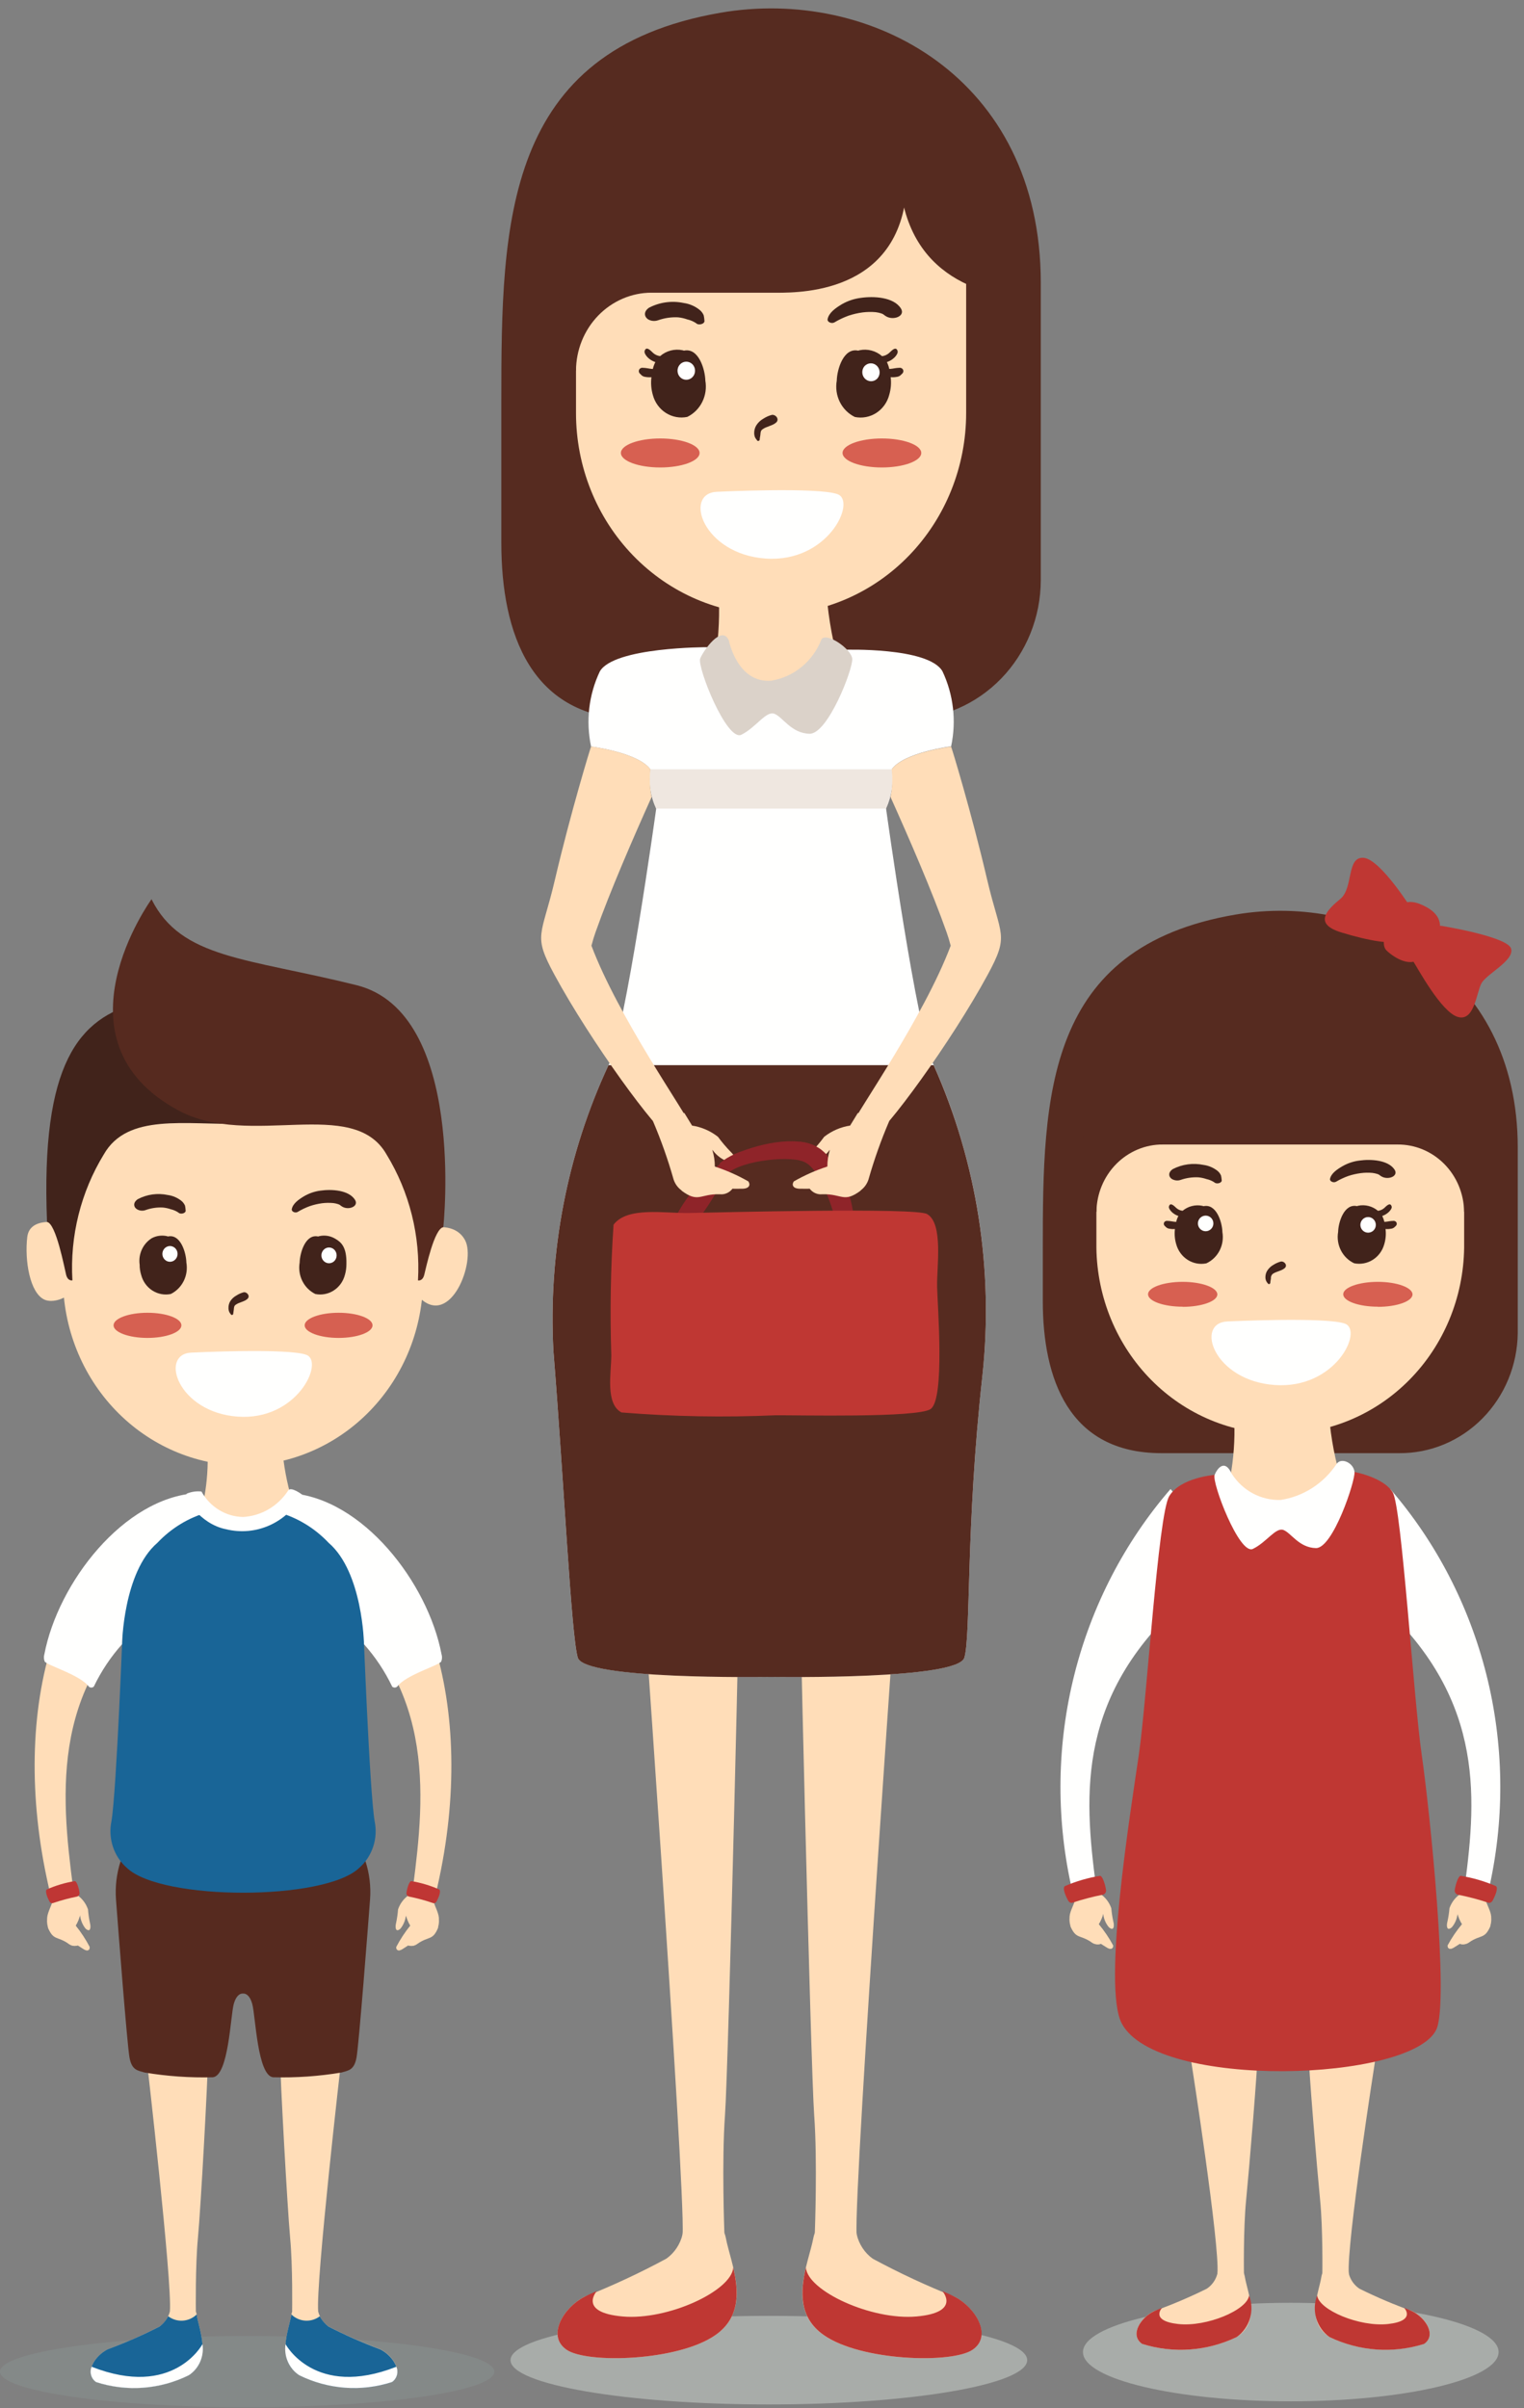<svg width="69" height="109" viewBox="0 0 69 109" fill="none" xmlns="http://www.w3.org/2000/svg">
<rect x="0" y="0" width="69" height="109" fill="#808080" stroke="none"/>
<g clip-path="url(#clip0)">
<path d="M34.81 108.832C41.256 108.832 46.507 107.931 46.507 106.827C46.507 105.723 41.252 104.822 34.81 104.822C28.367 104.822 23.114 105.722 23.114 106.827C23.114 107.932 28.368 108.832 34.81 108.832Z" fill="#A8ACA9"/>
<path d="M47.122 14.219V26.266C47.117 27.935 46.472 29.533 45.33 30.712C44.187 31.891 42.639 32.555 41.023 32.559H28.796C24.03 32.559 22.698 28.659 22.698 24.573V18.103C22.698 10.107 22.809 2.276 32.619 0.577C39.384 -0.596 47.122 3.475 47.122 12.801V14.219Z" fill="#562B20"/>
<path d="M37.652 102.845L36.891 101.075C36.891 101.075 37.017 97.831 36.862 95.73C36.708 93.63 36.144 70.428 36.175 69.052C36.206 67.675 41.461 67.248 41.461 67.248L40.831 68.42C40.831 68.42 38.645 99.05 38.783 101.128C38.921 103.206 37.652 102.845 37.652 102.845" fill="#FFDDB8"/>
<path d="M38.785 101.128C38.888 101.576 39.146 101.97 39.512 102.234C40.719 102.885 41.962 103.464 43.234 103.967C44.142 104.436 44.955 105.721 44.024 106.357C43.094 106.993 38.968 106.872 37.286 105.689C35.605 104.507 36.606 102.464 36.826 101.293C37.046 100.121 38.764 100.433 38.785 101.128Z" fill="#FFDDB8"/>
<path d="M42.665 103.699C42.886 103.793 43.082 103.886 43.242 103.967C44.15 104.436 44.962 105.721 44.032 106.357C43.101 106.993 38.975 106.872 37.294 105.69C36.152 104.891 36.243 103.692 36.488 102.64C36.572 103.695 39.45 105.03 41.493 104.85C43.536 104.67 42.668 103.703 42.665 103.699Z" fill="#BF3733"/>
<path d="M32.035 102.845L32.797 101.076C32.797 101.076 32.671 97.832 32.825 95.731C32.978 93.631 33.544 70.428 33.511 69.052C33.478 67.675 28.226 67.248 28.226 67.248L28.856 68.42C28.856 68.42 31.041 99.05 30.905 101.128C30.77 103.206 32.035 102.845 32.035 102.845" fill="#FFDDB8"/>
<path d="M30.904 101.128C30.8 101.577 30.538 101.971 30.17 102.233C28.962 102.884 27.72 103.463 26.447 103.966C25.54 104.435 24.727 105.72 25.657 106.356C26.588 106.992 30.713 106.871 32.395 105.689C34.078 104.506 33.08 102.463 32.862 101.292C32.644 100.121 30.922 100.433 30.904 101.128Z" fill="#FFDDB8"/>
<path d="M27.021 103.699C26.801 103.793 26.604 103.886 26.445 103.967C25.537 104.436 24.724 105.721 25.655 106.357C26.585 106.993 30.71 106.872 32.393 105.69C33.533 104.891 33.442 103.692 33.198 102.64C33.114 103.695 30.238 105.03 28.193 104.85C26.149 104.67 27.018 103.703 27.021 103.699Z" fill="#BF3733"/>
<path d="M32.004 29.294C32.004 29.294 27.795 29.284 27.157 30.391C26.656 31.445 26.517 32.643 26.762 33.79C26.762 33.79 28.883 34.055 29.446 34.821C29.363 35.429 29.454 36.049 29.71 36.603C29.71 36.603 28.302 46.777 27.551 48.212C25.677 52.236 24.819 56.684 25.056 61.143C25.529 66.998 25.861 74.029 26.16 75.027C26.46 76.025 34.497 75.9 34.911 75.9C35.325 75.9 43.361 76.026 43.661 75.027C43.962 74.028 43.717 69.162 44.478 62.274C44.998 57.466 44.236 52.602 42.275 48.209C41.523 46.774 40.116 36.593 40.116 36.593C40.37 36.039 40.462 35.419 40.378 34.812C40.942 34.048 43.063 33.78 43.063 33.78C43.307 32.634 43.169 31.436 42.669 30.381C42.027 29.284 38.234 29.409 38.234 29.409L34.911 31.284L32.004 29.294Z" fill="#FFFFFE"/>
<path d="M27.551 48.211C25.677 52.236 24.819 56.684 25.056 61.143C25.529 66.998 25.861 74.029 26.16 75.03C26.46 76.03 34.497 75.903 34.911 75.903C35.325 75.903 43.361 76.028 43.661 75.03C43.962 74.031 43.717 69.164 44.478 62.277C44.998 57.468 44.235 52.605 42.272 48.211H27.551Z" fill="#562B20"/>
<path d="M29.446 34.818C29.363 35.426 29.454 36.046 29.71 36.6H40.113C40.367 36.045 40.459 35.426 40.375 34.818H29.446Z" fill="#EFE7E0"/>
<path d="M32.539 26.864L32.557 27.501C32.567 28.498 32.47 29.493 32.266 30.467C31.955 31.699 33.585 32.195 34.819 32.195C36.053 32.195 37.517 31.698 37.601 31.417C37.684 31.137 37.956 29.949 37.956 29.949C37.644 28.801 37.454 27.622 37.391 26.431C37.453 25.309 32.539 26.864 32.539 26.864Z" fill="#FFDDB8"/>
<path d="M34.911 3.405C37.251 3.411 39.492 4.373 41.147 6.081C42.802 7.788 43.735 10.103 43.743 12.519V18.696C43.743 21.116 42.812 23.436 41.156 25.146C39.5 26.857 37.253 27.818 34.911 27.818C32.568 27.818 30.322 26.857 28.666 25.146C27.009 23.436 26.079 21.116 26.079 18.696V12.519C26.087 10.103 27.02 7.788 28.675 6.081C30.33 4.373 32.572 3.411 34.911 3.405" fill="#FFDDB8"/>
<path d="M29.354 14.461C29.42 14.497 29.493 14.519 29.568 14.525C29.642 14.531 29.718 14.522 29.789 14.498C30.08 14.394 30.389 14.348 30.697 14.363C30.84 14.377 30.98 14.409 31.116 14.457C31.259 14.489 31.394 14.547 31.517 14.629C31.628 14.746 31.93 14.662 31.893 14.504C31.889 14.425 31.877 14.347 31.86 14.27C31.819 14.175 31.757 14.092 31.678 14.028C31.468 13.858 31.217 13.75 30.952 13.714C30.42 13.602 29.867 13.677 29.382 13.929C29.228 14.036 29.16 14.18 29.225 14.324C29.255 14.381 29.3 14.428 29.354 14.461Z" fill="#41231B"/>
<path d="M37.77 14.597C37.977 14.473 38.194 14.37 38.419 14.288C38.626 14.219 38.839 14.17 39.054 14.141C39.252 14.116 39.451 14.112 39.649 14.13C39.733 14.14 39.816 14.159 39.897 14.185C40.028 14.23 39.988 14.242 40.127 14.323C40.465 14.516 41.005 14.302 40.788 13.96C40.461 13.445 39.562 13.397 38.972 13.483C38.671 13.521 38.381 13.618 38.116 13.77C37.833 13.941 37.528 14.151 37.47 14.446C37.445 14.572 37.644 14.662 37.769 14.597" fill="#41231B"/>
<path d="M34.27 19.926C34.278 19.938 34.289 19.948 34.302 19.954C34.316 19.96 34.33 19.961 34.344 19.958C34.358 19.954 34.371 19.946 34.38 19.935C34.39 19.924 34.395 19.91 34.397 19.895C34.397 19.824 34.422 19.745 34.427 19.672C34.435 19.578 34.438 19.491 34.519 19.435C34.706 19.295 34.957 19.28 35.133 19.132C35.309 18.984 35.125 18.753 34.946 18.779C34.808 18.815 34.677 18.874 34.557 18.953C34.431 19.024 34.324 19.125 34.245 19.248C34.18 19.351 34.146 19.472 34.147 19.596C34.146 19.664 34.159 19.733 34.184 19.796C34.208 19.843 34.239 19.887 34.275 19.926" fill="#41231B"/>
<path d="M29.019 16.659C29.069 16.638 29.08 16.65 29.129 16.649C29.187 16.651 29.245 16.657 29.302 16.667C29.386 16.684 29.471 16.695 29.557 16.701C29.583 16.592 29.621 16.488 29.671 16.389C29.648 16.381 29.626 16.372 29.603 16.363C29.499 16.319 29.404 16.256 29.322 16.176C29.259 16.11 29.155 15.979 29.187 15.88C29.263 15.643 29.474 15.887 29.568 15.974C29.657 16.054 29.766 16.104 29.883 16.118H29.889C30.027 15.998 30.19 15.912 30.365 15.866C30.54 15.82 30.723 15.815 30.9 15.852C30.922 15.857 30.945 15.864 30.966 15.871C31.627 15.726 31.923 16.715 31.935 17.229C31.992 17.557 31.943 17.895 31.796 18.192C31.648 18.489 31.41 18.727 31.118 18.87C30.784 18.939 30.437 18.875 30.147 18.69C29.857 18.505 29.646 18.213 29.557 17.874C29.482 17.614 29.461 17.341 29.494 17.073C29.404 17.081 29.312 17.076 29.222 17.06C29.159 17.054 29.098 17.029 29.049 16.987L28.965 16.904C28.948 16.887 28.935 16.865 28.928 16.84C28.921 16.816 28.92 16.791 28.926 16.766C28.931 16.741 28.942 16.719 28.959 16.7C28.975 16.681 28.996 16.667 29.019 16.659Z" fill="#41231B"/>
<path d="M30.791 17.07C30.856 17.137 30.941 17.178 31.033 17.188C31.124 17.197 31.216 17.173 31.292 17.121C31.368 17.068 31.425 16.99 31.451 16.899C31.478 16.808 31.473 16.711 31.438 16.623C31.403 16.535 31.34 16.463 31.259 16.419C31.178 16.374 31.084 16.36 30.994 16.378C30.904 16.396 30.823 16.447 30.765 16.52C30.707 16.593 30.675 16.685 30.675 16.78C30.675 16.889 30.717 16.993 30.791 17.07Z" fill="#FFFFFE"/>
<path d="M40.803 16.659C40.752 16.638 40.742 16.65 40.693 16.649C40.634 16.651 40.576 16.657 40.518 16.667C40.434 16.684 40.348 16.695 40.263 16.701C40.239 16.593 40.203 16.488 40.155 16.389C40.177 16.381 40.199 16.373 40.221 16.363C40.325 16.32 40.421 16.256 40.502 16.176C40.566 16.113 40.669 15.983 40.638 15.883C40.561 15.646 40.352 15.89 40.256 15.977C40.167 16.057 40.057 16.107 39.94 16.121H39.936C39.797 16 39.634 15.913 39.458 15.867C39.282 15.82 39.099 15.815 38.921 15.852C38.899 15.857 38.877 15.864 38.855 15.871C38.194 15.727 37.898 16.711 37.885 17.229C37.827 17.558 37.876 17.897 38.023 18.194C38.171 18.491 38.41 18.73 38.702 18.873C39.036 18.942 39.383 18.877 39.672 18.692C39.961 18.506 40.172 18.214 40.26 17.874C40.337 17.614 40.359 17.341 40.326 17.072C40.417 17.08 40.509 17.076 40.599 17.059C40.662 17.053 40.721 17.028 40.77 16.987L40.856 16.904C40.874 16.887 40.887 16.865 40.894 16.841C40.901 16.816 40.902 16.791 40.897 16.766C40.891 16.741 40.88 16.718 40.863 16.7C40.847 16.681 40.826 16.667 40.803 16.659Z" fill="#41231B"/>
<path d="M39.709 17.146C39.633 17.219 39.534 17.258 39.431 17.256C39.328 17.254 39.23 17.211 39.157 17.136C39.084 17.061 39.042 16.959 39.041 16.853C39.039 16.747 39.077 16.644 39.147 16.566C39.221 16.489 39.322 16.445 39.428 16.445C39.533 16.445 39.635 16.488 39.709 16.565C39.784 16.642 39.826 16.747 39.826 16.856C39.826 16.965 39.784 17.069 39.71 17.146" fill="#FFFFFE"/>
<path d="M29.892 21.159C30.874 21.159 31.674 20.864 31.674 20.503C31.674 20.141 30.874 19.846 29.892 19.846C28.911 19.846 28.111 20.141 28.111 20.503C28.111 20.864 28.911 21.159 29.892 21.159Z" fill="#D76051"/>
<path d="M39.928 21.159C40.91 21.159 41.711 20.864 41.711 20.503C41.711 20.141 40.911 19.846 39.928 19.846C38.946 19.846 38.147 20.141 38.147 20.503C38.147 20.864 38.948 21.159 39.928 21.159Z" fill="#D76051"/>
<path d="M29.502 13.246L25.557 11.254L24.947 16.778H26.079C26.082 15.842 26.444 14.945 27.085 14.283C27.726 13.621 28.595 13.249 29.502 13.246Z" fill="#562B20"/>
<path d="M32.451 22.26C32.451 22.26 37.093 22.035 37.935 22.374C38.776 22.712 37.485 25.487 34.653 25.281C31.822 25.074 30.93 22.337 32.451 22.26Z" fill="#FFFFFE"/>
<path d="M32.997 28.982C32.997 28.982 33.376 30.932 34.919 30.809C35.424 30.728 35.899 30.512 36.297 30.183C36.697 29.854 37.006 29.424 37.195 28.934C37.422 28.605 38.548 29.37 38.586 29.822C38.623 30.274 37.483 33.232 36.651 33.212C35.819 33.191 35.441 32.452 35.062 32.308C34.683 32.163 34.232 32.925 33.568 33.255C32.905 33.585 31.55 30.175 31.702 29.806C31.853 29.437 32.675 28.265 32.997 28.982Z" fill="#DBD2C9"/>
<path d="M25.512 12.698L28.877 13.25H35.166C36.398 13.25 41.067 13.21 41.067 7.968V4.349L33.306 1.341C31.959 2.233 30.658 3.196 29.407 4.227C29.249 4.552 25.312 7.64 25.154 8.412C24.996 9.183 24.427 10.528 24.681 10.891C24.993 11.475 25.27 12.079 25.511 12.698" fill="#562B20"/>
<path d="M46.578 13.535C44.502 13.388 40.71 12.524 40.71 7.433V3.235L41.594 3.084C42.478 3.965 44.184 5.703 44.184 6.018C44.184 6.442 46.386 11.555 46.287 12.527C46.295 12.884 46.395 13.231 46.577 13.534" fill="#562B20"/>
<path d="M30.508 55.238C31.129 53.986 32.084 52.945 33.26 52.237C34.584 51.675 36.309 51.38 37.146 52.01C38.031 52.836 38.573 53.983 38.66 55.212C38.608 56.042 37.934 55.613 37.803 55.132C37.672 54.651 37.118 52.849 36.371 52.57C35.624 52.291 33.228 52.556 32.793 53.289C32.443 53.997 32.023 54.666 31.54 55.285C31.254 55.485 30.397 55.726 30.508 55.238Z" fill="#8F2429"/>
<path d="M43.06 33.79C43.076 33.802 43.98 36.755 44.694 39.816C45.303 42.413 45.714 42.282 44.721 44.114C43.078 47.144 40.063 51.275 39.46 51.521C38.857 51.768 38.253 51.637 38.532 50.974C38.811 50.311 41.828 46.029 43.043 42.805C42.988 42.593 42.928 42.393 42.861 42.205C42.207 40.35 41.136 37.891 40.319 36.075C40.403 35.663 40.421 35.239 40.371 34.821C40.938 34.055 43.06 33.79 43.06 33.79Z" fill="#FFDDB8"/>
<path d="M32.276 52.074L32.27 52.065L32.262 52.057L32.249 52.043C32.326 52.288 32.365 52.544 32.364 52.801C32.889 52.972 33.398 53.197 33.88 53.472C34.002 53.65 33.892 53.798 33.631 53.805C33.37 53.811 33.162 53.805 33.162 53.805C33.095 53.893 33.008 53.962 32.908 54.006C32.809 54.05 32.7 54.067 32.592 54.055C31.684 54.029 31.629 54.467 30.849 53.886H30.866C30.694 53.766 30.565 53.591 30.498 53.388C30.242 52.485 29.929 51.601 29.562 50.741L30.985 50.377L31.333 50.947C31.759 51.011 32.162 51.186 32.505 51.454C32.685 51.698 32.881 51.929 33.092 52.145C33.273 52.317 33.468 52.675 33.024 52.603C32.728 52.51 32.467 52.325 32.276 52.074Z" fill="#FFDDB8"/>
<path d="M26.762 33.79C26.746 33.802 25.843 36.755 25.125 39.816C24.518 42.416 24.107 42.282 25.1 44.114C26.742 47.144 29.757 51.275 30.361 51.521C30.964 51.768 31.566 51.637 31.289 50.974C31.011 50.311 27.993 46.029 26.778 42.805C26.833 42.593 26.893 42.393 26.959 42.205C27.615 40.35 28.685 37.891 29.502 36.075C29.416 35.663 29.398 35.239 29.447 34.821C28.883 34.055 26.762 33.79 26.762 33.79Z" fill="#FFDDB8"/>
<path d="M37.547 52.074L37.553 52.065L37.561 52.057L37.574 52.042C37.497 52.287 37.459 52.543 37.46 52.8C36.934 52.971 36.425 53.196 35.943 53.472C35.82 53.65 35.93 53.798 36.191 53.805C36.451 53.811 36.66 53.805 36.66 53.805C36.726 53.893 36.813 53.962 36.913 54.006C37.013 54.05 37.122 54.067 37.229 54.055C38.137 54.029 38.194 54.467 38.974 53.886H38.958C39.128 53.765 39.255 53.59 39.321 53.388C39.578 52.485 39.892 51.601 40.261 50.741L38.838 50.377L38.489 50.947C38.063 51.011 37.66 51.186 37.316 51.454C37.137 51.698 36.941 51.929 36.731 52.145C36.549 52.317 36.354 52.675 36.799 52.603C37.094 52.51 37.355 52.325 37.546 52.074" fill="#FFDDB8"/>
<path d="M32.591 52.644V52.76H33.506V52.138C33.423 52.17 33.34 52.203 33.26 52.238C33.021 52.344 32.796 52.48 32.591 52.644" fill="#8F2429"/>
<path d="M37.453 52.292V52.681H36.57C36.509 52.634 36.442 52.597 36.371 52.57C36.318 52.55 36.263 52.534 36.207 52.521V51.677C36.542 51.703 36.866 51.818 37.146 52.01C37.256 52.094 37.359 52.188 37.453 52.291" fill="#8F2429"/>
<path d="M28.14 63.932C27.401 63.542 27.672 62.156 27.677 61.341C27.612 59.371 27.646 57.399 27.779 55.433C28.405 54.601 30.096 54.924 31.186 54.904C32.548 54.878 41.446 54.648 41.974 54.951C42.721 55.379 42.408 57.355 42.428 58.239C42.448 59.123 42.787 63.329 42.133 63.778C41.536 64.184 36.058 64.05 35.115 64.059C32.789 64.162 30.46 64.119 28.14 63.932Z" fill="#BF3733"/>
<path d="M58.441 108.69C63.623 108.69 67.85 107.688 67.85 106.46C67.85 105.233 63.623 104.231 58.441 104.231C53.26 104.231 49.032 105.232 49.032 106.461C49.032 107.691 53.259 108.69 58.441 108.69Z" fill="#A8ACA9"/>
<path d="M54.151 68.751L52.996 67.398C50.92 69.799 49.429 72.676 48.644 75.79C47.86 78.905 47.806 82.168 48.486 85.308C48.522 85.507 48.609 85.692 48.736 85.845C48.813 85.934 48.916 85.993 49.03 86.014C49.143 86.035 49.26 86.016 49.362 85.961C49.464 85.905 49.544 85.816 49.591 85.707C49.638 85.598 49.648 85.476 49.62 85.361C49.068 81.168 48.738 76.634 53.856 72.215L54.151 68.751Z" fill="#FFFFFE"/>
<path d="M49.805 85.714C49.805 85.714 50.147 86.242 50.27 86.449C50.27 86.697 50.376 87.189 50.279 87.132C50.233 87.103 50.031 87.088 49.95 86.613C49.906 86.784 49.837 86.947 49.743 87.095C49.992 87.393 50.21 87.715 50.396 88.058C50.403 88.206 50.285 88.251 50.129 88.157C49.973 88.062 49.85 87.981 49.85 87.981C49.779 88.008 49.702 88.015 49.627 88.003C49.551 87.991 49.48 87.96 49.42 87.912C49.04 87.599 48.353 87.618 48.427 86.734C48.45 86.474 48.668 86.13 48.663 86.001L49.805 85.714Z" fill="#FFDDB8"/>
<path d="M49.804 85.714C50.04 85.868 50.219 86.099 50.314 86.37C50.332 86.579 50.364 86.787 50.41 86.992C50.453 87.158 50.442 87.44 50.204 87.231C50.058 87.057 49.969 86.841 49.95 86.612C49.906 86.783 49.837 86.946 49.743 87.094C49.992 87.392 50.21 87.715 50.396 88.058C50.404 88.206 50.285 88.251 50.129 88.157C49.973 88.062 49.85 87.981 49.85 87.981C49.779 88.002 49.703 88.006 49.629 87.994C49.556 87.982 49.485 87.954 49.423 87.912C48.896 87.555 48.705 87.787 48.454 87.156C48.536 87.192 48.708 87.381 48.955 87.179C49.077 87.176 49.198 87.165 49.319 87.145C49.626 87.051 49.742 86.469 49.747 86.22C49.73 86.052 49.654 85.896 49.533 85.782L49.804 85.714Z" fill="#FFDDB8"/>
<path d="M49.95 85.756C49.483 85.847 49.022 85.967 48.57 86.117C48.57 86.117 48.441 86.18 48.351 86.01C48.26 85.839 48.094 85.477 48.206 85.373C48.721 85.15 49.26 84.992 49.812 84.904C49.95 84.937 50.068 85.444 50.076 85.546C50.083 85.59 50.074 85.636 50.05 85.674C50.028 85.712 49.992 85.74 49.95 85.754" fill="#BF3733"/>
<path d="M61.789 68.751L62.945 67.398C65.02 69.799 66.511 72.676 67.296 75.791C68.08 78.905 68.134 82.168 67.454 85.308C67.417 85.507 67.33 85.692 67.203 85.845C67.126 85.934 67.023 85.993 66.91 86.014C66.796 86.035 66.679 86.016 66.578 85.961C66.476 85.905 66.395 85.816 66.348 85.707C66.302 85.598 66.291 85.476 66.32 85.361C66.874 81.168 67.202 76.634 62.084 72.215L61.789 68.751Z" fill="#FFFFFE"/>
<path d="M60.377 104.003L59.87 102.914C59.87 102.914 59.899 100.893 59.77 99.59C59.641 98.286 59.235 93.519 59.235 92.662C59.235 91.805 61.813 92.211 61.813 92.211L62.249 93.336C62.249 93.336 60.951 101.626 61.069 102.917C61.187 104.207 60.377 104.002 60.377 104.002" fill="#FFDDB8"/>
<path d="M61.069 102.917C61.143 103.196 61.315 103.438 61.552 103.594C62.33 103.979 63.128 104.318 63.943 104.61C64.524 104.891 65.061 105.674 64.479 106.084C63.062 106.531 61.535 106.422 60.19 105.778C59.107 105.069 59.71 103.782 59.827 103.05C59.944 102.317 61.044 102.487 61.065 102.917" fill="#FFDDB8"/>
<path d="M63.573 104.457C63.715 104.513 63.841 104.567 63.943 104.616C64.524 104.897 65.061 105.68 64.479 106.091C63.061 106.536 61.534 106.425 60.19 105.779C59.905 105.576 59.695 105.279 59.594 104.937C59.493 104.595 59.508 104.227 59.635 103.895C59.705 104.551 61.552 105.335 62.847 105.191C64.141 105.048 63.573 104.459 63.573 104.457Z" fill="#BF3733"/>
<path d="M55.81 104.003L56.32 102.915C56.32 102.915 56.289 100.894 56.418 99.591C56.547 98.287 56.952 93.52 56.952 92.663C56.952 91.806 54.373 92.211 54.373 92.211L53.939 93.336C53.939 93.336 55.236 101.623 55.119 102.914C55.002 104.205 55.811 104 55.811 104" fill="#FFDDB8"/>
<path d="M60.652 67.129L61.327 66.626C61.327 66.626 62.655 66.869 63.06 67.558C63.465 68.247 64 76.887 64.368 79.42C64.737 81.953 65.621 90.594 65.032 91.859C63.929 94.23 52.385 94.614 50.788 91.586C49.903 89.909 51.193 81.953 51.562 79.42C51.931 76.887 52.433 68.577 52.935 67.726C53.437 66.874 54.992 66.757 54.992 66.757L55.282 67.132L57.965 68.674L60.652 67.129Z" fill="#BF3733"/>
<path d="M68.717 53.165V60.345C68.698 61.799 68.123 63.186 67.117 64.203C66.111 65.221 64.756 65.785 63.348 65.774H52.583C48.385 65.774 47.213 62.409 47.213 58.881V56.517C47.213 49.618 47.311 42.862 55.947 41.395C61.903 40.382 68.717 43.899 68.717 51.941V53.16" fill="#562B20"/>
<path d="M55.876 64.075L55.891 64.626C55.9 65.486 55.815 66.344 55.637 67.185C55.364 68.246 56.796 68.675 57.883 68.675C58.748 68.718 59.604 68.484 60.334 68.004C60.408 67.762 60.648 66.738 60.648 66.738C60.372 65.749 60.205 64.731 60.149 63.703C60.205 62.734 55.876 64.075 55.876 64.075Z" fill="#FFDDB8"/>
<path d="M57.965 43.836C60.148 43.819 62.249 44.695 63.809 46.272C65.369 47.85 66.261 50.001 66.29 52.256V56.475C66.26 58.73 65.368 60.881 63.809 62.458C62.249 64.036 60.148 64.911 57.965 64.894C55.781 64.911 53.68 64.035 52.12 62.457C50.56 60.879 49.668 58.728 49.64 56.473V52.253C49.67 49.999 50.562 47.848 52.122 46.271C53.681 44.694 55.782 43.819 57.965 43.836Z" fill="#FFDDB8"/>
<path d="M53.073 53.374C53.132 53.405 53.196 53.424 53.261 53.429C53.327 53.435 53.393 53.427 53.456 53.405C53.713 53.315 53.984 53.276 54.256 53.289C54.382 53.3 54.506 53.327 54.626 53.368C54.752 53.395 54.871 53.445 54.98 53.516C55.078 53.617 55.343 53.545 55.312 53.409C55.307 53.341 55.297 53.273 55.282 53.207C55.247 53.125 55.193 53.053 55.125 52.997C54.94 52.851 54.72 52.758 54.489 52.727C54.019 52.629 53.531 52.695 53.101 52.915C52.961 53.009 52.901 53.131 52.959 53.258C52.986 53.307 53.026 53.347 53.073 53.374Z" fill="#41231B"/>
<path d="M60.483 53.492C60.664 53.385 60.855 53.295 61.053 53.225C61.234 53.166 61.42 53.124 61.609 53.099C61.784 53.076 61.961 53.073 62.137 53.089C62.211 53.098 62.284 53.114 62.356 53.136C62.471 53.174 62.435 53.185 62.558 53.254C62.856 53.421 63.332 53.237 63.14 52.941C62.85 52.501 62.06 52.457 61.543 52.531C61.277 52.564 61.02 52.65 60.786 52.783C60.539 52.926 60.268 53.107 60.217 53.361C60.197 53.47 60.371 53.549 60.481 53.492" fill="#41231B"/>
<path d="M57.402 58.09C57.408 58.102 57.418 58.111 57.43 58.116C57.442 58.121 57.455 58.122 57.468 58.119C57.48 58.116 57.491 58.109 57.5 58.099C57.508 58.089 57.513 58.076 57.514 58.063C57.514 58.003 57.534 57.933 57.541 57.87C57.537 57.831 57.542 57.792 57.556 57.756C57.569 57.72 57.591 57.688 57.62 57.662C57.784 57.546 58.006 57.532 58.16 57.404C58.314 57.277 58.153 57.078 57.997 57.1C57.876 57.131 57.761 57.182 57.655 57.25C57.546 57.31 57.453 57.397 57.383 57.502C57.324 57.591 57.292 57.697 57.292 57.805C57.291 57.864 57.303 57.923 57.325 57.977C57.345 58.019 57.37 58.056 57.401 58.09" fill="#41231B"/>
<path d="M52.778 55.27C52.822 55.253 52.831 55.262 52.874 55.262C52.925 55.264 52.977 55.269 53.027 55.278C53.102 55.292 53.176 55.302 53.252 55.307C53.274 55.213 53.308 55.123 53.352 55.037L53.293 55.016C53.202 54.977 53.117 54.922 53.045 54.851C52.99 54.793 52.898 54.684 52.926 54.599C52.993 54.395 53.177 54.606 53.262 54.679C53.34 54.748 53.437 54.792 53.539 54.803H53.544C53.667 54.701 53.811 54.627 53.965 54.589C54.118 54.55 54.279 54.546 54.434 54.578C54.453 54.583 54.473 54.589 54.492 54.595C55.074 54.471 55.334 55.319 55.345 55.767C55.394 56.052 55.349 56.347 55.218 56.603C55.086 56.86 54.875 57.063 54.619 57.182C54.328 57.242 54.027 57.186 53.774 57.026C53.522 56.866 53.336 56.614 53.255 56.32C53.188 56.096 53.167 55.86 53.196 55.628C53.116 55.635 53.035 55.631 52.956 55.616C52.9 55.612 52.848 55.59 52.804 55.555C52.804 55.555 52.731 55.485 52.73 55.484C52.715 55.469 52.703 55.45 52.697 55.429C52.69 55.407 52.69 55.385 52.694 55.363C52.699 55.342 52.709 55.322 52.724 55.305C52.739 55.289 52.757 55.277 52.778 55.27Z" fill="#41231B"/>
<path d="M54.339 55.626C54.406 55.692 54.494 55.73 54.587 55.73C54.679 55.73 54.768 55.692 54.834 55.626C54.867 55.593 54.892 55.554 54.91 55.511C54.928 55.468 54.937 55.422 54.937 55.376C54.937 55.329 54.928 55.283 54.91 55.24C54.892 55.197 54.867 55.158 54.834 55.125C54.768 55.059 54.679 55.022 54.587 55.022C54.494 55.022 54.406 55.059 54.339 55.125C54.307 55.158 54.281 55.196 54.263 55.239C54.245 55.282 54.236 55.329 54.236 55.376C54.236 55.422 54.245 55.469 54.263 55.512C54.281 55.555 54.307 55.593 54.339 55.626Z" fill="#FFFFFE"/>
<path d="M63.152 55.27C63.108 55.253 63.099 55.262 63.056 55.262C63.005 55.264 62.953 55.269 62.903 55.277C62.829 55.292 62.754 55.301 62.679 55.306C62.657 55.213 62.624 55.122 62.582 55.037L62.637 55.016C62.729 54.977 62.813 54.922 62.886 54.851C62.945 54.793 63.036 54.684 63.005 54.599C62.938 54.395 62.752 54.606 62.672 54.679C62.593 54.748 62.495 54.792 62.391 54.803H62.386C62.263 54.7 62.119 54.625 61.964 54.586C61.809 54.546 61.648 54.542 61.492 54.575C61.477 54.579 61.458 54.585 61.439 54.592C60.857 54.467 60.595 55.315 60.584 55.763C60.535 56.049 60.581 56.343 60.712 56.599C60.844 56.856 61.054 57.06 61.31 57.179C61.6 57.237 61.901 57.182 62.153 57.023C62.406 56.864 62.591 56.613 62.672 56.32C62.74 56.096 62.761 55.86 62.731 55.628C62.812 55.635 62.893 55.631 62.973 55.616C63.029 55.612 63.082 55.59 63.126 55.555L63.2 55.485C63.216 55.47 63.228 55.451 63.234 55.429C63.241 55.408 63.242 55.385 63.237 55.363C63.232 55.342 63.221 55.321 63.206 55.305C63.191 55.289 63.173 55.277 63.152 55.27Z" fill="#41231B"/>
<path d="M62.189 55.691C62.123 55.758 62.034 55.794 61.942 55.794C61.85 55.794 61.761 55.758 61.695 55.691C61.662 55.659 61.636 55.62 61.619 55.577C61.601 55.534 61.592 55.488 61.592 55.441C61.592 55.395 61.601 55.349 61.619 55.306C61.636 55.263 61.662 55.224 61.695 55.191C61.761 55.124 61.849 55.087 61.942 55.087C62.035 55.087 62.123 55.124 62.189 55.191C62.222 55.224 62.247 55.263 62.265 55.306C62.282 55.349 62.291 55.395 62.291 55.441C62.291 55.488 62.282 55.534 62.265 55.577C62.247 55.62 62.222 55.659 62.189 55.691Z" fill="#FFFFFE"/>
<path d="M53.546 59.151C54.409 59.151 55.115 58.897 55.115 58.589C55.115 58.28 54.41 58.02 53.546 58.02C52.681 58.02 51.978 58.274 51.978 58.582C51.978 58.891 52.682 59.145 53.546 59.145" fill="#D76051"/>
<path d="M62.383 59.151C63.247 59.151 63.952 58.897 63.952 58.589C63.952 58.28 63.247 58.02 62.383 58.02C61.519 58.02 60.815 58.274 60.815 58.582C60.815 58.891 61.519 59.145 62.383 59.145" fill="#D76051"/>
<path d="M52.653 51.804L49.179 50.084L48.643 54.85H49.642C49.652 54.034 49.975 53.256 50.539 52.685C51.104 52.114 51.864 51.797 52.654 51.803" fill="#562B20"/>
<path d="M63.277 51.804L66.75 50.084L67.287 54.85H66.289C66.278 54.035 65.956 53.256 65.391 52.686C64.827 52.115 64.067 51.798 63.277 51.804" fill="#562B20"/>
<path d="M55.567 59.812C55.567 59.812 60.085 59.597 60.904 59.916C61.723 60.236 60.468 62.886 57.711 62.689C54.953 62.492 54.086 59.885 55.567 59.812Z" fill="#FFFFFE"/>
<path d="M48.916 51.803H67.015L66.001 46.015L57.966 42.761L51.005 45.352L48.916 51.803Z" fill="#562B20"/>
<path d="M55.763 66.7C56.003 67.077 56.333 67.385 56.72 67.594C57.108 67.802 57.541 67.905 57.978 67.892C58.489 67.815 58.979 67.63 59.416 67.348C59.854 67.066 60.23 66.694 60.521 66.254C60.731 65.955 61.291 66.216 61.326 66.629C61.361 67.041 60.347 70.09 59.578 70.071C58.809 70.052 58.458 69.382 58.108 69.251C57.759 69.121 57.338 69.814 56.725 70.107C56.113 70.401 54.853 67.091 54.993 66.756C55.133 66.421 55.465 66.048 55.763 66.7Z" fill="#FFFFFE"/>
<path d="M55.118 102.917C55.044 103.196 54.873 103.438 54.636 103.594C53.858 103.979 53.06 104.318 52.245 104.61C51.664 104.892 51.126 105.678 51.708 106.089C53.126 106.534 54.653 106.424 55.997 105.779C57.087 105.069 56.48 103.782 56.36 103.05C56.241 102.318 55.14 102.485 55.118 102.917Z" fill="#FFDDB8"/>
<path d="M52.615 104.457C52.474 104.513 52.347 104.566 52.245 104.615C51.664 104.892 51.126 105.676 51.708 106.09C53.126 106.535 54.653 106.424 55.997 105.779C56.282 105.576 56.493 105.279 56.593 104.937C56.694 104.595 56.68 104.227 56.552 103.895C56.483 104.551 54.635 105.335 53.342 105.191C52.05 105.048 52.612 104.457 52.615 104.457Z" fill="#BF3733"/>
<path d="M65.27 41.908C65.27 41.908 68.266 42.394 68.417 42.94C68.568 43.485 67.29 44.082 67.066 44.522C66.842 44.961 66.749 46.251 66 46.028C65.251 45.806 64.187 43.82 63.968 43.484C63.749 43.149 64.397 41.809 65.27 41.908Z" fill="#BF3733"/>
<path d="M63.964 41.224C63.964 41.224 62.511 38.883 61.734 38.826C60.956 38.769 61.282 40.191 60.69 40.682C60.097 41.172 59.437 41.805 60.719 42.202C62.002 42.598 63.105 42.764 63.279 42.563C63.452 42.361 64.26 41.699 63.964 41.227" fill="#BF3733"/>
<path d="M64.288 40.919C64.288 40.919 63.628 40.62 63.297 41.095C62.967 41.569 62.395 42.665 62.784 43.029C63.173 43.394 63.848 43.763 64.277 43.394C64.705 43.026 66.109 41.644 64.288 40.919Z" fill="#BF3733"/>
<path d="M66.136 85.714C66.136 85.714 65.794 86.242 65.671 86.449C65.671 86.697 65.564 87.189 65.661 87.132C65.708 87.103 65.907 87.088 65.991 86.612C66.034 86.783 66.104 86.946 66.197 87.094C65.948 87.392 65.73 87.715 65.544 88.058C65.535 88.206 65.655 88.251 65.81 88.157C65.966 88.062 66.089 87.981 66.089 87.981C66.16 88.007 66.236 88.014 66.311 88.002C66.385 87.99 66.456 87.959 66.516 87.912C66.9 87.599 67.586 87.618 67.514 86.734C67.491 86.474 67.269 86.13 67.278 86.001L66.136 85.714Z" fill="#FFDDB8"/>
<path d="M66.135 85.714C65.9 85.868 65.72 86.099 65.626 86.37C65.609 86.58 65.576 86.787 65.53 86.992C65.485 87.158 65.498 87.44 65.736 87.231C65.881 87.057 65.971 86.841 65.991 86.612C66.034 86.783 66.104 86.946 66.197 87.094C65.948 87.392 65.729 87.715 65.544 88.058C65.535 88.206 65.655 88.251 65.81 88.157C65.966 88.062 66.09 87.981 66.09 87.981C66.162 88.002 66.237 88.006 66.311 87.994C66.384 87.983 66.454 87.954 66.517 87.912C67.044 87.555 67.234 87.786 67.486 87.156C67.405 87.192 67.231 87.381 66.984 87.179C66.863 87.176 66.741 87.165 66.621 87.145C66.31 87.048 66.194 86.469 66.188 86.22C66.207 86.051 66.285 85.895 66.408 85.782L66.135 85.714Z" fill="#FFDDB8"/>
<path d="M65.991 85.756C66.457 85.847 66.918 85.967 67.37 86.117C67.37 86.117 67.503 86.18 67.59 86.009C67.677 85.837 67.847 85.477 67.733 85.373C67.219 85.15 66.68 84.992 66.129 84.904C65.991 84.938 65.872 85.445 65.865 85.548C65.859 85.592 65.868 85.637 65.891 85.675C65.915 85.713 65.95 85.742 65.991 85.756Z" fill="#BF3733"/>
<path d="M11.19 108.958C17.354 108.958 22.381 108.234 22.381 107.347C22.381 106.46 17.354 105.735 11.19 105.735C5.027 105.735 0 106.46 0 107.347C0 108.234 5.026 108.958 11.19 108.958Z" fill="#848988"/>
<path d="M8.868 104.623C8.868 104.623 8.837 102.588 8.963 101.276C9.089 99.964 9.417 93.962 9.417 93.1C9.417 92.239 7.359 92.388 7.359 92.388L6.643 93.221C6.643 93.221 7.807 103.326 7.691 104.627C7.619 104.905 7.451 105.147 7.218 105.306C6.458 105.697 5.676 106.041 4.877 106.338C4.308 106.619 3.782 107.409 4.351 107.822C5.739 108.27 7.239 108.158 8.55 107.51C9.612 106.796 9.022 105.501 8.904 104.763C8.897 104.716 8.885 104.67 8.868 104.626" fill="#FFDDB8"/>
<path d="M7.616 104.839C7.52 105.024 7.384 105.185 7.219 105.307C6.458 105.696 5.677 106.04 4.877 106.335C4.308 106.616 3.782 107.406 4.351 107.819C5.739 108.267 7.239 108.156 8.55 107.507C9.612 106.793 9.022 105.498 8.904 104.76C8.732 104.926 8.509 105.025 8.273 105.039C8.038 105.054 7.805 104.983 7.615 104.839" fill="#196597"/>
<path d="M4.148 107.125C4.097 107.247 4.09 107.383 4.127 107.51C4.164 107.638 4.244 107.747 4.352 107.819C5.739 108.267 7.239 108.156 8.55 107.508C8.775 107.361 8.953 107.15 9.062 106.9C9.172 106.65 9.209 106.373 9.167 106.102C9.167 106.102 7.854 108.583 4.148 107.125Z" fill="#FFFFFE"/>
<path d="M7.742 68.689L8.181 67.763C2.551 69.694 0.38 77.333 2.194 85.362C2.229 85.561 2.314 85.748 2.439 85.903C2.835 86.316 3.376 85.974 3.304 85.415C2.759 81.195 2.224 75.914 7.451 72.176L7.742 68.689Z" fill="#FFDDB8"/>
<path d="M13.226 104.623C13.226 104.623 13.259 102.587 13.135 101.276C13.012 99.965 12.681 93.963 12.681 93.1C12.681 92.237 14.737 92.387 14.737 92.387L15.452 93.221C15.452 93.221 14.288 103.326 14.406 104.626C14.478 104.905 14.646 105.147 14.878 105.306C15.639 105.695 16.422 106.039 17.221 106.335C17.79 106.616 18.317 107.406 17.747 107.819C16.36 108.267 14.86 108.155 13.549 107.507C12.486 106.792 13.077 105.497 13.194 104.759C13.202 104.713 13.214 104.667 13.23 104.623" fill="#FFDDB8"/>
<path d="M14.48 104.839C14.576 105.024 14.711 105.184 14.876 105.307C15.636 105.697 16.418 106.042 17.217 106.339C17.787 106.62 18.313 107.41 17.744 107.823C16.356 108.27 14.856 108.157 13.546 107.507C12.482 106.792 13.072 105.497 13.193 104.76C13.366 104.926 13.589 105.025 13.824 105.039C14.06 105.053 14.292 104.983 14.483 104.839" fill="#196597"/>
<path d="M17.946 107.125C17.997 107.246 18.005 107.383 17.968 107.51C17.931 107.637 17.852 107.747 17.744 107.819C16.357 108.267 14.857 108.156 13.546 107.508C13.321 107.361 13.143 107.15 13.033 106.9C12.924 106.65 12.887 106.373 12.928 106.102C12.928 106.102 14.243 108.583 17.946 107.125Z" fill="#FFFFFE"/>
<path d="M11.003 83.952L16.548 84.247C16.728 84.804 16.798 85.392 16.754 85.978C16.681 86.953 16.248 92.579 16.14 93.142C16.032 93.704 15.777 93.714 15.464 93.807C14.44 93.978 13.403 94.05 12.366 94.023C11.659 93.948 11.569 91.266 11.425 90.722C11.282 90.178 11.002 90.235 11.002 90.235C11.002 90.235 10.725 90.178 10.58 90.722C10.436 91.266 10.346 93.948 9.639 94.023C8.602 94.05 7.565 93.978 6.542 93.807C6.227 93.714 5.973 93.703 5.865 93.142C5.757 92.58 5.324 86.953 5.252 85.978C5.209 85.392 5.279 84.804 5.459 84.247L11.003 83.952Z" fill="#562A1F"/>
<path d="M14.266 68.689L13.824 67.763C19.453 69.694 21.624 77.333 19.812 85.362C19.776 85.561 19.692 85.748 19.567 85.903C19.17 86.316 18.63 85.974 18.701 85.415C19.246 81.195 19.781 75.914 14.553 72.176L14.266 68.689Z" fill="#FFDDB8"/>
<path d="M9.393 65.488L9.404 65.934C9.412 66.628 9.345 67.319 9.205 67.997C8.988 68.855 10.113 69.202 10.971 69.202C11.653 69.239 12.328 69.05 12.9 68.664C12.958 68.468 13.146 67.64 13.146 67.64C12.928 66.839 12.796 66.015 12.751 65.184C12.794 64.401 9.392 65.486 9.392 65.486" fill="#FFDDB8"/>
<path d="M11.003 46.337C13.171 46.352 15.245 47.251 16.772 48.84C18.299 50.428 19.156 52.576 19.155 54.814V57.861C19.156 60.099 18.299 62.247 16.772 63.835C15.245 65.424 13.171 66.323 11.003 66.338C8.836 66.323 6.762 65.424 5.235 63.835C3.708 62.247 2.851 60.099 2.852 57.861V54.814C2.851 52.576 3.708 50.428 5.235 48.84C6.762 47.251 8.836 46.352 11.003 46.337" fill="#FFDDB8"/>
<path d="M6.213 54.741C6.27 54.773 6.333 54.791 6.398 54.797C6.463 54.802 6.528 54.794 6.589 54.772C6.841 54.682 7.107 54.642 7.372 54.656C7.496 54.667 7.618 54.694 7.736 54.735C7.858 54.763 7.974 54.814 8.079 54.885C8.174 54.986 8.436 54.914 8.404 54.777C8.4 54.708 8.391 54.64 8.377 54.572C8.342 54.491 8.29 54.419 8.223 54.362C8.042 54.215 7.827 54.121 7.599 54.09C7.137 53.991 6.657 54.057 6.237 54.278C6.1 54.372 6.041 54.495 6.098 54.625C6.125 54.674 6.165 54.714 6.213 54.741Z" fill="#41231B"/>
<path d="M13.469 54.86C13.646 54.752 13.833 54.663 14.027 54.592C14.204 54.532 14.387 54.489 14.572 54.463C14.743 54.441 14.917 54.438 15.089 54.454C15.162 54.462 15.233 54.478 15.303 54.501C15.416 54.539 15.381 54.55 15.501 54.62C15.793 54.788 16.259 54.602 16.072 54.305C15.789 53.862 15.015 53.818 14.507 53.891C14.247 53.925 13.996 54.011 13.767 54.144C13.525 54.29 13.26 54.473 13.21 54.729C13.189 54.838 13.359 54.916 13.467 54.86" fill="#41231B"/>
<path d="M10.451 59.488C10.457 59.5 10.467 59.509 10.479 59.514C10.49 59.52 10.504 59.521 10.516 59.518C10.528 59.514 10.539 59.507 10.547 59.497C10.555 59.487 10.56 59.474 10.56 59.461C10.563 59.4 10.582 59.335 10.587 59.268C10.593 59.185 10.596 59.111 10.666 59.06C10.826 58.941 11.043 58.928 11.195 58.799C11.347 58.671 11.188 58.469 11.033 58.492C10.914 58.523 10.801 58.573 10.697 58.642C10.588 58.702 10.494 58.789 10.425 58.896C10.37 58.987 10.342 59.093 10.345 59.201C10.344 59.261 10.355 59.32 10.377 59.376C10.396 59.417 10.421 59.455 10.451 59.489" fill="#41231B"/>
<path d="M6.876 56.041C7.082 55.934 7.318 55.901 7.545 55.948L7.603 55.966C8.173 55.841 8.428 56.696 8.438 57.145C8.488 57.43 8.446 57.723 8.318 57.981C8.19 58.238 7.985 58.445 7.732 58.57C7.444 58.629 7.146 58.572 6.897 58.412C6.648 58.252 6.468 58 6.392 57.708C6.345 57.558 6.322 57.402 6.323 57.245C6.289 57.01 6.324 56.77 6.423 56.556C6.521 56.342 6.679 56.163 6.876 56.041Z" fill="#41231B"/>
<path d="M7.453 57.008C7.485 57.041 7.523 57.067 7.564 57.085C7.606 57.102 7.65 57.112 7.695 57.112C7.74 57.112 7.785 57.102 7.826 57.085C7.868 57.067 7.906 57.041 7.937 57.008C7.985 56.958 8.018 56.895 8.032 56.826C8.045 56.757 8.039 56.685 8.013 56.62C7.987 56.555 7.943 56.499 7.887 56.46C7.83 56.421 7.764 56.399 7.696 56.399C7.605 56.399 7.518 56.437 7.453 56.503C7.421 56.536 7.396 56.575 7.378 56.619C7.361 56.662 7.352 56.708 7.352 56.755C7.352 56.802 7.361 56.849 7.378 56.892C7.396 56.935 7.421 56.974 7.453 57.008Z" fill="#FFFFFE"/>
<path d="M15.18 56.069C14.963 55.938 14.707 55.895 14.461 55.95C14.442 55.955 14.423 55.96 14.405 55.967C13.834 55.841 13.579 56.696 13.567 57.145C13.518 57.429 13.561 57.723 13.688 57.98C13.816 58.238 14.022 58.445 14.275 58.57C14.562 58.628 14.861 58.572 15.109 58.411C15.358 58.251 15.539 57.999 15.615 57.707C15.662 57.547 15.685 57.38 15.684 57.213C15.703 56.432 15.438 56.22 15.18 56.069Z" fill="#41231B"/>
<path d="M15.141 57.074C15.093 57.124 15.031 57.157 14.964 57.171C14.897 57.185 14.828 57.178 14.765 57.151C14.702 57.124 14.648 57.078 14.61 57.02C14.572 56.961 14.552 56.892 14.552 56.822C14.552 56.751 14.572 56.682 14.61 56.624C14.648 56.565 14.702 56.52 14.765 56.492C14.828 56.465 14.897 56.458 14.964 56.472C15.031 56.486 15.093 56.52 15.141 56.569C15.205 56.637 15.241 56.727 15.241 56.822C15.241 56.916 15.205 57.007 15.141 57.074Z" fill="#FFFFFE"/>
<path d="M6.677 60.558C7.523 60.558 8.213 60.302 8.213 59.988C8.213 59.674 7.523 59.419 6.677 59.419C5.831 59.419 5.141 59.675 5.141 59.988C5.141 60.301 5.831 60.558 6.677 60.558Z" fill="#D66051"/>
<path d="M15.331 60.558C16.177 60.558 16.867 60.302 16.867 59.988C16.867 59.674 16.177 59.419 15.331 59.419C14.484 59.419 13.794 59.675 13.794 59.988C13.794 60.301 14.485 60.558 15.331 60.558Z" fill="#D66051"/>
<path d="M8.655 61.223C8.655 61.223 13.081 61.007 13.882 61.328C14.682 61.65 13.455 64.319 10.755 64.12C8.054 63.921 7.205 61.296 8.655 61.223Z" fill="#FFFFFE"/>
<path d="M18.521 85.769C18.521 85.769 18.186 86.299 18.066 86.508C18.066 86.757 17.961 87.253 18.057 87.196C18.103 87.168 18.3 87.152 18.38 86.673C18.42 86.845 18.487 87.009 18.577 87.159C18.335 87.459 18.122 87.784 17.942 88.128C17.935 88.278 18.05 88.322 18.203 88.227C18.357 88.132 18.476 88.051 18.476 88.051C18.546 88.077 18.621 88.085 18.694 88.073C18.768 88.061 18.837 88.029 18.895 87.981C19.271 87.665 19.939 87.686 19.87 86.8C19.849 86.534 19.634 86.187 19.639 86.057L18.521 85.769Z" fill="#FFDDB8"/>
<path d="M18.521 85.769C18.289 85.924 18.113 86.155 18.022 86.425C18.006 86.636 17.975 86.845 17.931 87.051C17.887 87.219 17.901 87.503 18.133 87.293C18.274 87.118 18.36 86.901 18.379 86.673C18.421 86.846 18.489 87.01 18.581 87.16C18.338 87.46 18.125 87.785 17.945 88.129C17.938 88.279 18.053 88.323 18.207 88.228C18.36 88.133 18.479 88.052 18.479 88.052C18.55 88.073 18.624 88.077 18.696 88.065C18.769 88.053 18.837 88.024 18.898 87.981C19.415 87.621 19.602 87.856 19.847 87.221C19.766 87.256 19.597 87.447 19.355 87.244C19.234 87.241 19.112 87.23 18.992 87.21C18.692 87.111 18.578 86.529 18.572 86.279C18.59 86.109 18.666 85.953 18.787 85.837L18.521 85.769Z" fill="#FFDDB8"/>
<path d="M18.503 85.841C18.875 85.915 19.241 86.013 19.601 86.136C19.601 86.136 19.706 86.188 19.776 86.048C19.846 85.908 19.98 85.613 19.89 85.524C19.482 85.342 19.053 85.214 18.614 85.144C18.503 85.171 18.409 85.587 18.404 85.669C18.398 85.705 18.405 85.742 18.424 85.773C18.442 85.805 18.47 85.829 18.503 85.841Z" fill="#BF3634"/>
<path d="M19.174 55.659C19.174 55.659 20.549 55.182 21.057 56.136C21.564 57.091 20.405 60.101 19.005 58.746C17.605 57.391 19.174 55.659 19.174 55.659Z" fill="#FFDDB8"/>
<path d="M3.32 55.536C3.034 55.369 1.357 54.942 1.234 55.993C1.11 57.044 1.349 58.531 2.019 58.828C2.689 59.126 4.652 58.23 3.324 55.535" fill="#FFDDB8"/>
<path d="M10.975 50.867C8.37 50.922 5.771 50.371 4.7 52.252C3.66 53.952 3.162 55.945 3.278 57.952C3.278 57.952 3.072 58.004 2.994 57.699C2.917 57.394 2.537 55.373 2.129 55.31C1.839 48.128 3.569 46.06 6.312 45.378C9.055 44.695 7.29 45.151 7.746 45.065C9.103 46.817 10.192 48.774 10.975 50.867Z" fill="#41231B"/>
<path d="M6.86 40.702C6.86 40.702 2.208 47.115 8.087 50.266C11.316 51.996 15.986 49.591 17.501 52.254C18.541 53.954 19.04 55.948 18.924 57.955C18.924 57.955 19.131 58.007 19.208 57.702C19.286 57.397 19.662 55.611 20.071 55.545C20.071 55.545 21.124 45.831 16.14 44.591C11.157 43.352 8.21 43.398 6.86 40.702Z" fill="#562A1F"/>
<path d="M12.989 67.64C12.774 67.983 12.48 68.266 12.133 68.463C11.786 68.661 11.397 68.766 11.002 68.77C10.606 68.765 10.219 68.659 9.873 68.462C9.527 68.265 9.233 67.983 9.019 67.64C5.381 67.674 5.565 73.442 5.565 73.442C5.565 73.442 5.282 81.001 5.047 82.428C4.966 82.814 4.989 83.216 5.113 83.59C5.237 83.965 5.457 84.297 5.751 84.551C7.321 86.042 14.687 86.042 16.258 84.551C16.551 84.296 16.771 83.964 16.895 83.59C17.02 83.216 17.042 82.814 16.961 82.428C16.726 81.001 16.443 73.443 16.443 73.443C16.443 73.443 16.626 67.674 12.989 67.64Z" fill="#196597"/>
<path d="M12.591 68.446C13.461 68.688 14.252 69.168 14.881 69.834C16.425 71.162 16.481 74.424 16.481 74.424C16.992 74.997 17.422 75.642 17.757 76.341C17.788 76.369 17.828 76.384 17.87 76.384C17.911 76.384 17.951 76.369 17.983 76.341C18.369 75.806 19.918 75.371 19.98 75.197C20.02 75.092 20.023 74.976 19.989 74.869C19.373 71.641 16.416 67.802 13.127 67.584C12.963 67.88 12.784 68.168 12.591 68.446" fill="#FFFFFE"/>
<path d="M13.043 67.472C12.815 67.82 12.512 68.108 12.159 68.315C11.805 68.521 11.409 68.64 11.003 68.662C10.62 68.655 10.244 68.546 9.914 68.343C9.584 68.141 9.311 67.854 9.121 67.51C8.898 67.486 8.672 67.518 8.463 67.603C8.281 67.735 9.039 68.982 10.23 69.216C10.892 69.381 11.588 69.318 12.213 69.037C12.837 68.755 13.355 68.27 13.687 67.656C13.687 67.656 13.158 67.252 13.043 67.472Z" fill="#FFFFFE"/>
<path d="M3.484 85.769C3.484 85.769 3.82 86.299 3.938 86.508C3.938 86.757 4.043 87.253 3.947 87.196C3.901 87.168 3.703 87.152 3.624 86.673C3.582 86.846 3.514 87.01 3.422 87.16C3.665 87.46 3.878 87.785 4.058 88.129C4.065 88.279 3.95 88.323 3.796 88.228C3.643 88.133 3.524 88.052 3.524 88.052C3.455 88.077 3.381 88.084 3.308 88.071C3.236 88.059 3.168 88.028 3.111 87.981C2.735 87.665 2.063 87.686 2.135 86.8C2.156 86.534 2.372 86.187 2.366 86.057L3.484 85.769Z" fill="#FFDDB8"/>
<path d="M3.485 85.769C3.717 85.924 3.892 86.155 3.984 86.425C4 86.636 4.031 86.845 4.075 87.051C4.118 87.219 4.106 87.503 3.873 87.293C3.732 87.118 3.645 86.901 3.626 86.673C3.584 86.846 3.516 87.01 3.425 87.16C3.668 87.46 3.88 87.785 4.06 88.129C4.068 88.279 3.952 88.323 3.799 88.228C3.645 88.133 3.526 88.052 3.526 88.052C3.456 88.073 3.382 88.077 3.31 88.065C3.237 88.053 3.168 88.024 3.108 87.981C2.595 87.621 2.408 87.855 2.162 87.221C2.243 87.256 2.411 87.447 2.653 87.244C2.775 87.241 2.896 87.23 3.016 87.21C3.318 87.111 3.432 86.529 3.437 86.279C3.419 86.109 3.341 85.952 3.218 85.837L3.485 85.769Z" fill="#FFDDB8"/>
<path d="M3.502 85.841C3.131 85.915 2.764 86.014 2.405 86.136C2.405 86.136 2.299 86.188 2.229 86.048C2.159 85.908 2.025 85.613 2.115 85.524C2.523 85.342 2.952 85.214 3.391 85.144C3.502 85.17 3.595 85.585 3.6 85.667C3.605 85.703 3.598 85.74 3.58 85.772C3.562 85.803 3.534 85.827 3.501 85.839" fill="#BF3634"/>
<path d="M9.414 68.446C8.543 68.688 7.753 69.168 7.124 69.834C5.58 71.162 5.525 74.424 5.525 74.424C5.013 74.997 4.583 75.642 4.247 76.341C4.216 76.369 4.176 76.384 4.134 76.384C4.093 76.384 4.053 76.369 4.021 76.341C3.634 75.806 2.086 75.366 2.02 75.197C1.981 75.092 1.977 74.977 2.01 74.869C2.632 71.641 5.589 67.802 8.878 67.584C9.042 67.88 9.22 68.168 9.414 68.446Z" fill="#FFFFFE"/>
</g>
<defs>
<clipPath id="clip0">
<rect width="68.717" height="108.577" fill="white" transform="translate(0 0.38)"/>
</clipPath>
</defs>
</svg>
